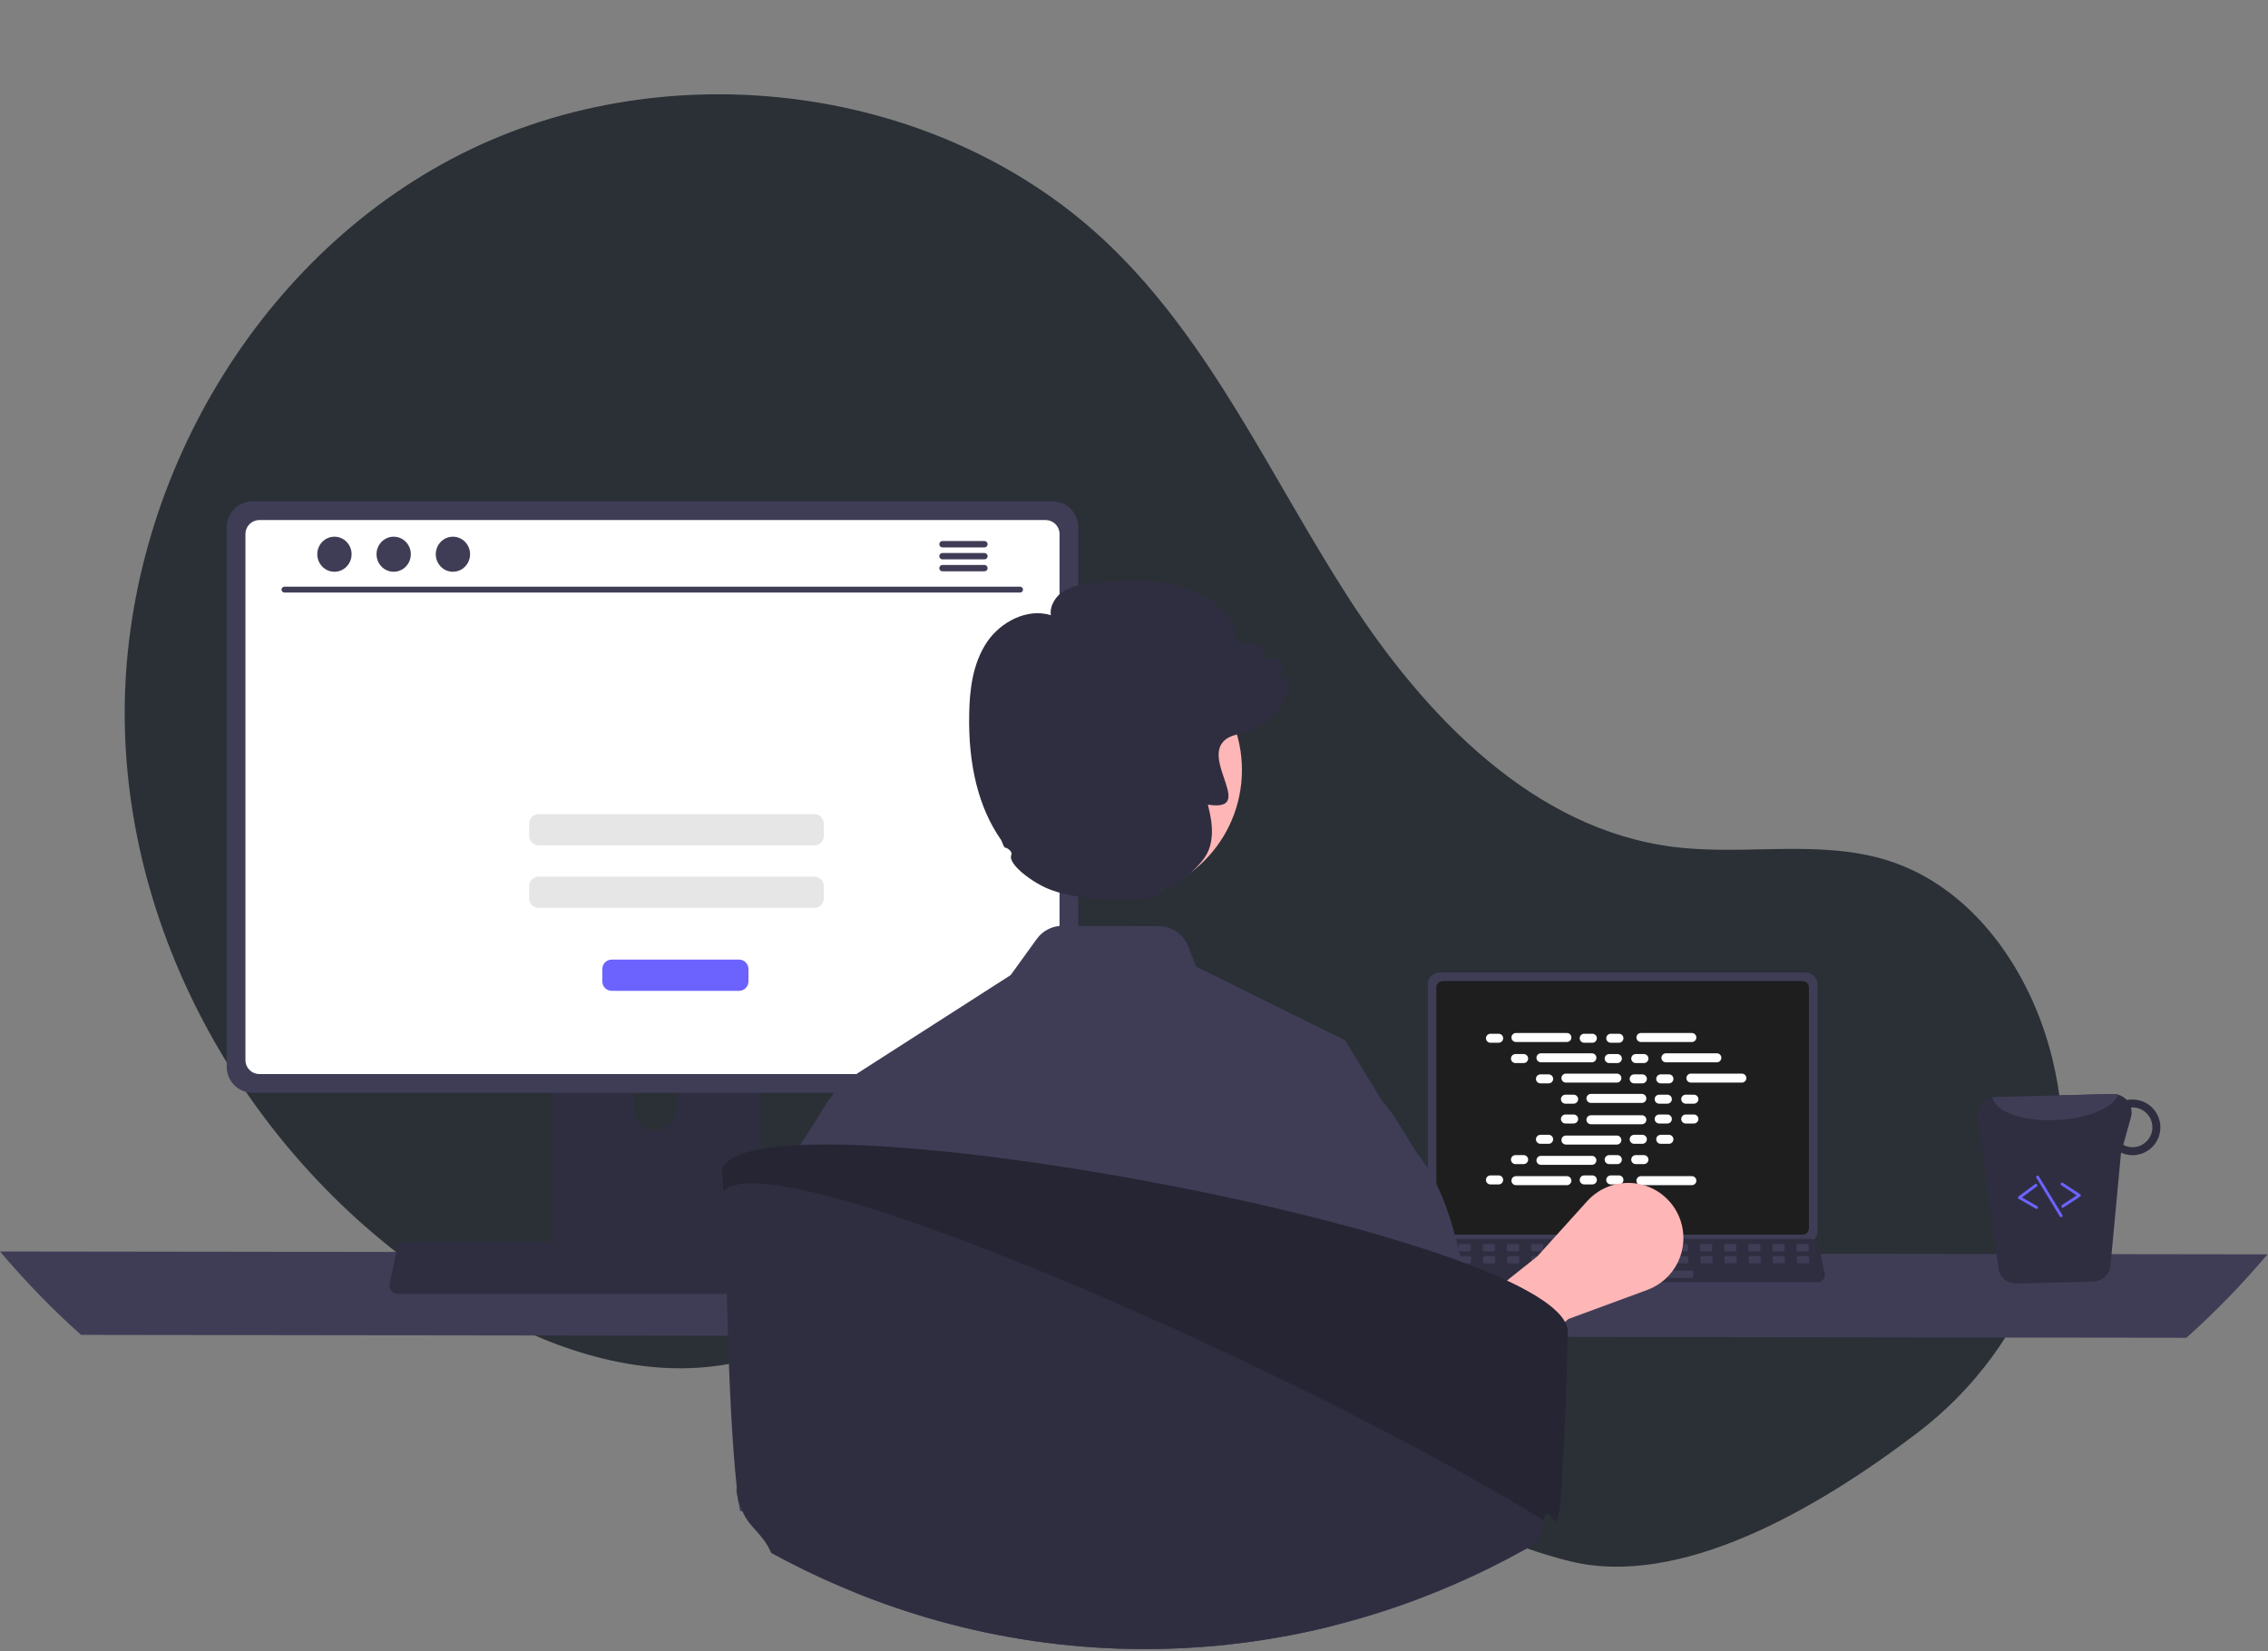<svg width="787" height="573" viewBox="0 0 787 573" fill="none" xmlns="http://www.w3.org/2000/svg">
<rect x="0" y="0" width="787" height="573" fill="#808080" stroke="none"/>
<g id="undraw_programming_re_kg9v 1" clip-path="url(#clip0_0_1)">
<path id="Vector" d="M665.447 497.152C705.135 466.923 724.091 416.127 712.224 367.67C711.929 366.466 711.618 365.264 711.29 364.066C703.423 335.302 683.959 307.965 655.59 298.775C631.77 291.058 605.771 296.992 580.921 293.923C532.139 287.899 494.32 248.429 467.71 207.104C441.099 165.778 420.648 119.52 385.288 85.38C327.003 29.104 231.926 16.988 159.661 53.619C87.397 90.25 41.365 171.52 43.328 252.514C45.291 333.509 93.374 410.946 163.203 452.031C188.855 467.124 218.524 477.817 248.051 474.075C273.671 470.829 296.95 457.063 322.45 452.976C362.541 446.55 402.377 464.676 437.052 485.799C471.728 506.922 505.223 531.959 544.627 541.752C582.888 551.26 630.29 523.93 665.447 497.152Z" fill="#2A3036"/>
<path id="Vector_2" d="M-3.05176e-05 434.291C8.687 444.584 18.084 454.258 28.12 463.241L758.7 464.241C768.736 455.258 778.133 445.584 786.82 435.291L-3.05176e-05 434.291Z" fill="#3F3D56"/>
<path id="Vector_3" d="M495.43 341.591V427.295C495.431 428.387 495.865 429.435 496.637 430.207C497.41 430.979 498.457 431.414 499.549 431.414H626.553C627.646 431.414 628.693 430.979 629.465 430.207C630.237 429.435 630.672 428.387 630.673 427.295V341.591C630.67 340.5 630.235 339.454 629.463 338.683C628.691 337.912 627.645 337.478 626.553 337.477H499.549C498.458 337.478 497.412 337.912 496.639 338.683C495.867 339.454 495.433 340.5 495.43 341.591Z" fill="#3F3D56"/>
<path id="Vector_4" d="M498.409 342.658V426.238C498.41 426.822 498.643 427.381 499.055 427.794C499.468 428.206 500.027 428.438 500.611 428.439H625.496C626.08 428.438 626.639 428.206 627.052 427.794C627.464 427.381 627.697 426.822 627.698 426.238V342.658C627.698 342.073 627.466 341.513 627.053 341.099C626.64 340.686 626.08 340.453 625.496 340.452H500.611C500.027 340.453 499.467 340.686 499.054 341.099C498.641 341.513 498.409 342.073 498.409 342.658Z" fill="#1E1E1E"/>
<path id="Vector_5" d="M492.774 444.01C493.006 444.302 493.302 444.537 493.639 444.698C493.975 444.859 494.344 444.942 494.717 444.94H630.709C631.081 444.939 631.448 444.856 631.784 444.696C632.119 444.536 632.415 444.303 632.649 444.014C632.884 443.725 633.051 443.387 633.138 443.026C633.226 442.664 633.232 442.288 633.155 441.924L631.044 431.897C630.957 431.488 630.768 431.107 630.496 430.79C630.224 430.472 629.877 430.228 629.486 430.079C629.203 429.968 628.902 429.911 628.598 429.912H496.82C496.516 429.911 496.215 429.968 495.932 430.079C495.541 430.228 495.194 430.472 494.922 430.79C494.65 431.107 494.461 431.488 494.374 431.897L492.263 441.924C492.188 442.288 492.195 442.664 492.283 443.025C492.371 443.385 492.539 443.722 492.774 444.01Z" fill="#2F2E41"/>
<path id="Vector_6" d="M623.932 434.23H627.144C627.414 434.23 627.632 434.012 627.632 433.742V432.205C627.632 431.936 627.414 431.717 627.144 431.717H623.932C623.662 431.717 623.444 431.936 623.444 432.205V433.742C623.444 434.012 623.662 434.23 623.932 434.23Z" fill="#3F3D56"/>
<path id="Vector_7" d="M615.555 434.23H618.767C619.037 434.23 619.255 434.012 619.255 433.742V432.205C619.255 431.936 619.037 431.717 618.767 431.717H615.555C615.285 431.717 615.067 431.936 615.067 432.205V433.742C615.067 434.012 615.285 434.23 615.555 434.23Z" fill="#3F3D56"/>
<path id="Vector_8" d="M607.178 434.23H610.39C610.66 434.23 610.878 434.012 610.878 433.742V432.205C610.878 431.936 610.66 431.717 610.39 431.717H607.178C606.908 431.717 606.69 431.936 606.69 432.205V433.742C606.69 434.012 606.908 434.23 607.178 434.23Z" fill="#3F3D56"/>
<path id="Vector_9" d="M598.801 434.23H602.013C602.283 434.23 602.501 434.012 602.501 433.742V432.205C602.501 431.936 602.283 431.717 602.013 431.717H598.801C598.531 431.717 598.313 431.936 598.313 432.205V433.742C598.313 434.012 598.531 434.23 598.801 434.23Z" fill="#3F3D56"/>
<path id="Vector_10" d="M590.424 434.23H593.636C593.906 434.23 594.124 434.012 594.124 433.742V432.205C594.124 431.936 593.906 431.717 593.636 431.717H590.424C590.154 431.717 589.936 431.936 589.936 432.205V433.742C589.936 434.012 590.154 434.23 590.424 434.23Z" fill="#3F3D56"/>
<path id="Vector_11" d="M582.047 434.23H585.259C585.529 434.23 585.747 434.012 585.747 433.742V432.205C585.747 431.936 585.529 431.717 585.259 431.717H582.047C581.777 431.717 581.559 431.936 581.559 432.205V433.742C581.559 434.012 581.777 434.23 582.047 434.23Z" fill="#3F3D56"/>
<path id="Vector_12" d="M573.67 434.23H576.882C577.152 434.23 577.37 434.012 577.37 433.742V432.205C577.37 431.936 577.152 431.717 576.882 431.717H573.67C573.4 431.717 573.182 431.936 573.182 432.205V433.742C573.182 434.012 573.4 434.23 573.67 434.23Z" fill="#3F3D56"/>
<path id="Vector_13" d="M565.293 434.23H568.505C568.775 434.23 568.993 434.012 568.993 433.742V432.205C568.993 431.936 568.775 431.717 568.505 431.717H565.293C565.023 431.717 564.805 431.936 564.805 432.205V433.742C564.805 434.012 565.023 434.23 565.293 434.23Z" fill="#3F3D56"/>
<path id="Vector_14" d="M556.916 434.23H560.128C560.398 434.23 560.616 434.012 560.616 433.742V432.205C560.616 431.936 560.398 431.717 560.128 431.717H556.916C556.647 431.717 556.428 431.936 556.428 432.205V433.742C556.428 434.012 556.647 434.23 556.916 434.23Z" fill="#3F3D56"/>
<path id="Vector_15" d="M548.539 434.23H551.751C552.021 434.23 552.239 434.012 552.239 433.742V432.205C552.239 431.936 552.021 431.717 551.751 431.717H548.539C548.27 431.717 548.051 431.936 548.051 432.205V433.742C548.051 434.012 548.27 434.23 548.539 434.23Z" fill="#3F3D56"/>
<path id="Vector_16" d="M540.162 434.23H543.374C543.644 434.23 543.862 434.012 543.862 433.742V432.205C543.862 431.936 543.644 431.717 543.374 431.717H540.162C539.892 431.717 539.674 431.936 539.674 432.205V433.742C539.674 434.012 539.892 434.23 540.162 434.23Z" fill="#3F3D56"/>
<path id="Vector_17" d="M531.785 434.23H534.997C535.267 434.23 535.485 434.012 535.485 433.742V432.205C535.485 431.936 535.267 431.717 534.997 431.717H531.785C531.516 431.717 531.297 431.936 531.297 432.205V433.742C531.297 434.012 531.516 434.23 531.785 434.23Z" fill="#3F3D56"/>
<path id="Vector_18" d="M523.408 434.23H526.62C526.89 434.23 527.108 434.012 527.108 433.742V432.205C527.108 431.936 526.89 431.717 526.62 431.717H523.408C523.139 431.717 522.92 431.936 522.92 432.205V433.742C522.92 434.012 523.139 434.23 523.408 434.23Z" fill="#3F3D56"/>
<path id="Vector_19" d="M515.031 434.23H518.243C518.513 434.23 518.732 434.012 518.732 433.742V432.205C518.732 431.936 518.513 431.717 518.243 431.717H515.031C514.762 431.717 514.543 431.936 514.543 432.205V433.742C514.543 434.012 514.762 434.23 515.031 434.23Z" fill="#3F3D56"/>
<path id="Vector_20" d="M506.654 434.23H509.866C510.136 434.23 510.354 434.012 510.354 433.742V432.205C510.354 431.936 510.136 431.717 509.866 431.717H506.654C506.385 431.717 506.166 431.936 506.166 432.205V433.742C506.166 434.012 506.385 434.23 506.654 434.23Z" fill="#3F3D56"/>
<path id="Vector_21" d="M498.277 434.23H501.489C501.759 434.23 501.977 434.012 501.977 433.742V432.205C501.977 431.936 501.759 431.717 501.489 431.717H498.277C498.008 431.717 497.789 431.936 497.789 432.205V433.742C497.789 434.012 498.008 434.23 498.277 434.23Z" fill="#3F3D56"/>
<path id="Vector_22" d="M624.031 438.419H627.243C627.513 438.419 627.731 438.2 627.731 437.931V436.394C627.731 436.124 627.513 435.906 627.243 435.906H624.031C623.761 435.906 623.543 436.124 623.543 436.394V437.931C623.543 438.2 623.761 438.419 624.031 438.419Z" fill="#3F3D56"/>
<path id="Vector_23" d="M615.654 438.419H618.866C619.136 438.419 619.354 438.2 619.354 437.931V436.394C619.354 436.124 619.136 435.906 618.866 435.906H615.654C615.384 435.906 615.166 436.124 615.166 436.394V437.931C615.166 438.2 615.384 438.419 615.654 438.419Z" fill="#3F3D56"/>
<path id="Vector_24" d="M607.277 438.419H610.489C610.759 438.419 610.977 438.2 610.977 437.931V436.394C610.977 436.124 610.759 435.906 610.489 435.906H607.277C607.007 435.906 606.789 436.124 606.789 436.394V437.931C606.789 438.2 607.007 438.419 607.277 438.419Z" fill="#3F3D56"/>
<path id="Vector_25" d="M598.9 438.419H602.112C602.382 438.419 602.6 438.2 602.6 437.931V436.394C602.6 436.124 602.382 435.906 602.112 435.906H598.9C598.63 435.906 598.412 436.124 598.412 436.394V437.931C598.412 438.2 598.63 438.419 598.9 438.419Z" fill="#3F3D56"/>
<path id="Vector_26" d="M590.523 438.419H593.735C594.005 438.419 594.223 438.2 594.223 437.931V436.394C594.223 436.124 594.005 435.906 593.735 435.906H590.523C590.253 435.906 590.035 436.124 590.035 436.394V437.931C590.035 438.2 590.253 438.419 590.523 438.419Z" fill="#3F3D56"/>
<path id="Vector_27" d="M582.146 438.419H585.358C585.628 438.419 585.846 438.2 585.846 437.931V436.394C585.846 436.124 585.628 435.906 585.358 435.906H582.146C581.876 435.906 581.658 436.124 581.658 436.394V437.931C581.658 438.2 581.876 438.419 582.146 438.419Z" fill="#3F3D56"/>
<path id="Vector_28" d="M573.769 438.419H576.981C577.251 438.419 577.469 438.2 577.469 437.931V436.394C577.469 436.124 577.251 435.906 576.981 435.906H573.769C573.499 435.906 573.281 436.124 573.281 436.394V437.931C573.281 438.2 573.499 438.419 573.769 438.419Z" fill="#3F3D56"/>
<path id="Vector_29" d="M565.392 438.419H568.604C568.874 438.419 569.092 438.2 569.092 437.931V436.394C569.092 436.124 568.874 435.906 568.604 435.906H565.392C565.122 435.906 564.904 436.124 564.904 436.394V437.931C564.904 438.2 565.122 438.419 565.392 438.419Z" fill="#3F3D56"/>
<path id="Vector_30" d="M557.015 438.419H560.227C560.497 438.419 560.715 438.2 560.715 437.931V436.394C560.715 436.124 560.497 435.906 560.227 435.906H557.015C556.745 435.906 556.527 436.124 556.527 436.394V437.931C556.527 438.2 556.745 438.419 557.015 438.419Z" fill="#3F3D56"/>
<path id="Vector_31" d="M548.638 438.419H551.85C552.12 438.419 552.338 438.2 552.338 437.931V436.394C552.338 436.124 552.12 435.906 551.85 435.906H548.638C548.369 435.906 548.15 436.124 548.15 436.394V437.931C548.15 438.2 548.369 438.419 548.638 438.419Z" fill="#3F3D56"/>
<path id="Vector_32" d="M540.261 438.419H543.473C543.743 438.419 543.961 438.2 543.961 437.931V436.394C543.961 436.124 543.743 435.906 543.473 435.906H540.261C539.991 435.906 539.773 436.124 539.773 436.394V437.931C539.773 438.2 539.991 438.419 540.261 438.419Z" fill="#3F3D56"/>
<path id="Vector_33" d="M531.884 438.419H535.096C535.366 438.419 535.584 438.2 535.584 437.931V436.394C535.584 436.124 535.366 435.906 535.096 435.906H531.884C531.615 435.906 531.396 436.124 531.396 436.394V437.931C531.396 438.2 531.615 438.419 531.884 438.419Z" fill="#3F3D56"/>
<path id="Vector_34" d="M523.507 438.419H526.719C526.989 438.419 527.207 438.2 527.207 437.931V436.394C527.207 436.124 526.989 435.906 526.719 435.906H523.507C523.238 435.906 523.019 436.124 523.019 436.394V437.931C523.019 438.2 523.238 438.419 523.507 438.419Z" fill="#3F3D56"/>
<path id="Vector_35" d="M515.13 438.419H518.342C518.612 438.419 518.831 438.2 518.831 437.931V436.394C518.831 436.124 518.612 435.906 518.342 435.906H515.13C514.861 435.906 514.642 436.124 514.642 436.394V437.931C514.642 438.2 514.861 438.419 515.13 438.419Z" fill="#3F3D56"/>
<path id="Vector_36" d="M506.753 438.419H509.965C510.235 438.419 510.453 438.2 510.453 437.931V436.394C510.453 436.124 510.235 435.906 509.965 435.906H506.753C506.484 435.906 506.265 436.124 506.265 436.394V437.931C506.265 438.2 506.484 438.419 506.753 438.419Z" fill="#3F3D56"/>
<path id="Vector_37" d="M498.376 438.419H501.588C501.858 438.419 502.077 438.2 502.077 437.931V436.394C502.077 436.124 501.858 435.906 501.588 435.906H498.376C498.107 435.906 497.888 436.124 497.888 436.394V437.931C497.888 438.2 498.107 438.419 498.376 438.419Z" fill="#3F3D56"/>
<path id="Vector_38" d="M554.502 443.445H587.034C587.303 443.445 587.522 443.226 587.522 442.957V441.42C587.522 441.151 587.303 440.932 587.034 440.932H554.502C554.232 440.932 554.014 441.151 554.014 441.42V442.957C554.014 443.226 554.232 443.445 554.502 443.445Z" fill="#3F3D56"/>
<g id="cline1">
<path id="Vector_39" d="M520.036 358.737H517.192C516.33 358.737 515.631 359.436 515.631 360.298C515.631 361.16 516.33 361.859 517.192 361.859H520.036C520.898 361.859 521.597 361.16 521.597 360.298C521.597 359.436 520.898 358.737 520.036 358.737Z" fill="white"/>
<path id="Vector_40" d="M552.559 358.737H549.715C548.853 358.737 548.154 359.436 548.154 360.298C548.154 361.16 548.853 361.859 549.715 361.859H552.559C553.421 361.859 554.12 361.16 554.12 360.298C554.12 359.436 553.421 358.737 552.559 358.737Z" fill="white"/>
<path id="Vector_41" d="M561.774 358.737H558.93C558.068 358.737 557.369 359.436 557.369 360.298C557.369 361.16 558.068 361.859 558.93 361.859H561.774C562.636 361.859 563.335 361.16 563.335 360.298C563.335 359.436 562.636 358.737 561.774 358.737Z" fill="white"/>
<path id="Vector_42" d="M543.712 358.477H526.039C525.176 358.477 524.477 359.176 524.477 360.038C524.477 360.9 525.176 361.599 526.039 361.599H543.712C544.575 361.599 545.274 360.9 545.274 360.038C545.274 359.176 544.575 358.477 543.712 358.477Z" fill="white"/>
<path id="Vector_43" d="M587.076 358.477H569.403C568.54 358.477 567.841 359.176 567.841 360.038C567.841 360.9 568.54 361.599 569.403 361.599H587.076C587.939 361.599 588.638 360.9 588.638 360.038C588.638 359.176 587.939 358.477 587.076 358.477Z" fill="white"/>
</g>
<g id="cline2">
<path id="Vector_44" d="M528.709 365.784H525.865C525.003 365.784 524.304 366.483 524.304 367.345C524.304 368.207 525.003 368.906 525.865 368.906H528.709C529.571 368.906 530.27 368.207 530.27 367.345C530.27 366.483 529.571 365.784 528.709 365.784Z" fill="white"/>
<path id="Vector_45" d="M561.232 365.784H558.388C557.526 365.784 556.827 366.483 556.827 367.345C556.827 368.207 557.526 368.906 558.388 368.906H561.232C562.094 368.906 562.793 368.207 562.793 367.345C562.793 366.483 562.094 365.784 561.232 365.784Z" fill="white"/>
<path id="Vector_46" d="M570.446 365.784H567.603C566.741 365.784 566.042 366.483 566.042 367.345C566.042 368.207 566.741 368.906 567.603 368.906H570.446C571.309 368.906 572.008 368.207 572.008 367.345C572.008 366.483 571.309 365.784 570.446 365.784Z" fill="white"/>
<path id="Vector_47" d="M552.385 365.523H534.711C533.849 365.523 533.15 366.222 533.15 367.085C533.15 367.947 533.849 368.646 534.711 368.646H552.385C553.247 368.646 553.946 367.947 553.946 367.085C553.946 366.222 553.247 365.523 552.385 365.523Z" fill="white"/>
<path id="Vector_48" d="M595.749 365.523H578.075C577.213 365.523 576.514 366.222 576.514 367.085C576.514 367.947 577.213 368.646 578.075 368.646H595.749C596.611 368.646 597.31 367.947 597.31 367.085C597.31 366.222 596.611 365.523 595.749 365.523Z" fill="white"/>
</g>
<g id="cline3">
<path id="Vector_49" d="M537.381 372.83H534.538C533.676 372.83 532.977 373.529 532.977 374.391C532.977 375.254 533.676 375.952 534.538 375.952H537.381C538.244 375.952 538.943 375.254 538.943 374.391C538.943 373.529 538.244 372.83 537.381 372.83Z" fill="white"/>
<path id="Vector_50" d="M569.904 372.83H567.061C566.199 372.83 565.5 373.529 565.5 374.391C565.5 375.254 566.199 375.952 567.061 375.952H569.904C570.767 375.952 571.466 375.254 571.466 374.391C571.466 373.529 570.767 372.83 569.904 372.83Z" fill="white"/>
<path id="Vector_51" d="M579.119 372.83H576.276C575.413 372.83 574.715 373.529 574.715 374.391C574.715 375.254 575.413 375.952 576.276 375.952H579.119C579.981 375.952 580.68 375.254 580.68 374.391C580.68 373.529 579.981 372.83 579.119 372.83Z" fill="white"/>
<path id="Vector_52" d="M561.058 372.57H543.384C542.522 372.57 541.823 373.269 541.823 374.131C541.823 374.993 542.522 375.692 543.384 375.692H561.058C561.92 375.692 562.619 374.993 562.619 374.131C562.619 373.269 561.92 372.57 561.058 372.57Z" fill="white"/>
<path id="Vector_53" d="M604.422 372.57H586.748C585.886 372.57 585.187 373.269 585.187 374.131C585.187 374.993 585.886 375.692 586.748 375.692H604.422C605.284 375.692 605.983 374.993 605.983 374.131C605.983 373.269 605.284 372.57 604.422 372.57Z" fill="white"/>
</g>
<g id="cline4">
<path id="Vector_54" d="M546.054 379.877H543.211C542.348 379.877 541.649 380.576 541.649 381.438C541.649 382.3 542.348 382.999 543.211 382.999H546.054C546.916 382.999 547.615 382.3 547.615 381.438C547.615 380.576 546.916 379.877 546.054 379.877Z" fill="white"/>
<path id="Vector_55" d="M578.577 379.877H575.734C574.871 379.877 574.172 380.576 574.172 381.438C574.172 382.3 574.871 382.999 575.734 382.999H578.577C579.439 382.999 580.138 382.3 580.138 381.438C580.138 380.576 579.439 379.877 578.577 379.877Z" fill="white"/>
<path id="Vector_56" d="M587.792 379.877H584.948C584.086 379.877 583.387 380.576 583.387 381.438C583.387 382.3 584.086 382.999 584.948 382.999H587.792C588.654 382.999 589.353 382.3 589.353 381.438C589.353 380.576 588.654 379.877 587.792 379.877Z" fill="white"/>
<path id="Vector_57" d="M569.731 379.617H552.057C551.195 379.617 550.496 380.316 550.496 381.178C550.496 382.04 551.195 382.739 552.057 382.739H569.731C570.593 382.739 571.292 382.04 571.292 381.178C571.292 380.316 570.593 379.617 569.731 379.617Z" fill="white"/>
</g>
<g id="cline8">
<path id="Vector_58" d="M552.559 407.897H549.715C548.853 407.897 548.154 408.596 548.154 409.459C548.154 410.321 548.853 411.02 549.715 411.02H552.559C553.421 411.02 554.12 410.321 554.12 409.459C554.12 408.596 553.421 407.897 552.559 407.897Z" fill="white"/>
<path id="Vector_59" d="M561.774 407.897H558.93C558.068 407.897 557.369 408.596 557.369 409.459C557.369 410.321 558.068 411.02 558.93 411.02H561.774C562.636 411.02 563.335 410.321 563.335 409.459C563.335 408.596 562.636 407.897 561.774 407.897Z" fill="white"/>
<path id="Vector_60" d="M587.076 408.158H569.403C568.54 408.158 567.841 408.857 567.841 409.719C567.841 410.581 568.54 411.28 569.403 411.28H587.076C587.939 411.28 588.638 410.581 588.638 409.719C588.638 408.857 587.939 408.158 587.076 408.158Z" fill="white"/>
<path id="Vector_61" d="M520.036 407.897H517.192C516.33 407.897 515.631 408.596 515.631 409.459C515.631 410.321 516.33 411.02 517.192 411.02H520.036C520.898 411.02 521.597 410.321 521.597 409.459C521.597 408.596 520.898 407.897 520.036 407.897Z" fill="white"/>
<path id="Vector_62" d="M543.712 408.158H526.039C525.176 408.158 524.477 408.857 524.477 409.719C524.477 410.581 525.176 411.28 526.039 411.28H543.712C544.575 411.28 545.274 410.581 545.274 409.719C545.274 408.857 544.575 408.158 543.712 408.158Z" fill="white"/>
</g>
<g id="cline7">
<path id="Vector_63" d="M528.709 400.851H525.865C525.003 400.851 524.304 401.55 524.304 402.412C524.304 403.274 525.003 403.973 525.865 403.973H528.709C529.571 403.973 530.27 403.274 530.27 402.412C530.27 401.55 529.571 400.851 528.709 400.851Z" fill="white"/>
<path id="Vector_64" d="M561.232 400.851H558.388C557.526 400.851 556.827 401.55 556.827 402.412C556.827 403.274 557.526 403.973 558.388 403.973H561.232C562.094 403.973 562.793 403.274 562.793 402.412C562.793 401.55 562.094 400.851 561.232 400.851Z" fill="white"/>
<path id="Vector_65" d="M570.446 400.851H567.603C566.741 400.851 566.042 401.55 566.042 402.412C566.042 403.274 566.741 403.973 567.603 403.973H570.446C571.309 403.973 572.008 403.274 572.008 402.412C572.008 401.55 571.309 400.851 570.446 400.851Z" fill="white"/>
<path id="Vector_66" d="M552.385 401.111H534.711C533.849 401.111 533.15 401.81 533.15 402.672C533.15 403.534 533.849 404.233 534.711 404.233H552.385C553.247 404.233 553.946 403.534 553.946 402.672C553.946 401.81 553.247 401.111 552.385 401.111Z" fill="white"/>
</g>
<g id="cline6">
<path id="Vector_67" d="M537.381 393.804H534.538C533.676 393.804 532.977 394.503 532.977 395.365C532.977 396.227 533.676 396.926 534.538 396.926H537.381C538.244 396.926 538.943 396.227 538.943 395.365C538.943 394.503 538.244 393.804 537.381 393.804Z" fill="white"/>
<path id="Vector_68" d="M569.904 393.804H567.061C566.199 393.804 565.5 394.503 565.5 395.365C565.5 396.227 566.199 396.926 567.061 396.926H569.904C570.767 396.926 571.466 396.227 571.466 395.365C571.466 394.503 570.767 393.804 569.904 393.804Z" fill="white"/>
<path id="Vector_69" d="M579.119 393.804H576.276C575.413 393.804 574.715 394.503 574.715 395.365C574.715 396.227 575.413 396.926 576.276 396.926H579.119C579.981 396.926 580.68 396.227 580.68 395.365C580.68 394.503 579.981 393.804 579.119 393.804Z" fill="white"/>
<path id="Vector_70" d="M561.058 394.064H543.384C542.522 394.064 541.823 394.763 541.823 395.626C541.823 396.488 542.522 397.187 543.384 397.187H561.058C561.92 397.187 562.619 396.488 562.619 395.626C562.619 394.763 561.92 394.064 561.058 394.064Z" fill="white"/>
</g>
<g id="cline5">
<path id="Vector_71" d="M546.054 386.758H543.211C542.348 386.758 541.649 387.457 541.649 388.319C541.649 389.181 542.348 389.88 543.211 389.88H546.054C546.916 389.88 547.615 389.181 547.615 388.319C547.615 387.457 546.916 386.758 546.054 386.758Z" fill="white"/>
<path id="Vector_72" d="M578.577 386.758H575.734C574.871 386.758 574.172 387.457 574.172 388.319C574.172 389.181 574.871 389.88 575.734 389.88H578.577C579.439 389.88 580.138 389.181 580.138 388.319C580.138 387.457 579.439 386.758 578.577 386.758Z" fill="white"/>
<path id="Vector_73" d="M587.792 386.758H584.948C584.086 386.758 583.387 387.457 583.387 388.319C583.387 389.181 584.086 389.88 584.948 389.88H587.792C588.654 389.88 589.353 389.181 589.353 388.319C589.353 387.457 588.654 386.758 587.792 386.758Z" fill="white"/>
<path id="Vector_74" d="M569.731 387.018H552.057C551.195 387.018 550.496 387.717 550.496 388.579C550.496 389.441 551.195 390.14 552.057 390.14H569.731C570.593 390.14 571.292 389.441 571.292 388.579C571.292 387.717 570.593 387.018 569.731 387.018Z" fill="white"/>
</g>
<g id="hand">
<path id="Vector_75" d="M504.917 490.482L491.568 469.38L533.47 435.977L550.765 416.816C553.012 414.327 555.873 412.471 559.062 411.433C562.251 410.396 565.657 410.214 568.938 410.905C572.22 411.596 575.262 413.136 577.762 415.372C580.262 417.607 582.131 420.46 583.183 423.644C584.742 428.363 584.407 433.502 582.248 437.979C580.089 442.455 576.276 445.917 571.613 447.635L544.264 457.71L504.917 490.482Z" fill="#FFB6B6"/>
</g>
<path id="Vector_76" d="M191.69 337.481V440.041H263.54V337.481C263.541 336.743 263.306 336.025 262.868 335.431C262.431 334.837 261.815 334.399 261.11 334.181C260.778 334.071 260.43 334.017 260.08 334.021H195.16C194.705 334.02 194.254 334.109 193.833 334.282C193.413 334.456 193.03 334.71 192.708 335.032C192.386 335.353 192.13 335.735 191.955 336.155C191.781 336.575 191.69 337.026 191.69 337.481ZM219.73 372.721C219.749 370.699 220.565 368.766 222.001 367.343C223.438 365.92 225.378 365.122 227.4 365.122C229.422 365.122 231.362 365.92 232.798 367.343C234.235 368.766 235.051 370.699 235.07 372.721V384.621C235.06 386.648 234.247 388.589 232.81 390.019C231.372 391.449 229.427 392.252 227.4 392.252C225.373 392.252 223.428 391.449 221.99 390.019C220.553 388.589 219.74 386.648 219.73 384.621V372.721Z" fill="#2F2E41"/>
<path id="Vector_77" d="M191.47 436.761V446.651C191.472 447.163 191.675 447.654 192.036 448.017C192.398 448.381 192.888 448.587 193.4 448.591H261.83C262.343 448.588 262.834 448.383 263.195 448.019C263.557 447.656 263.76 447.164 263.76 446.651V436.761H191.47Z" fill="#3F3D56"/>
<path id="Vector_78" d="M78.66 182.961V370.221C78.662 372.607 79.611 374.895 81.298 376.583C82.986 378.27 85.274 379.219 87.66 379.221H365.16C367.546 379.219 369.834 378.27 371.522 376.583C373.209 374.895 374.158 372.607 374.16 370.221V182.961C374.154 180.577 373.204 178.292 371.517 176.607C369.83 174.922 367.544 173.974 365.16 173.971H87.66C85.276 173.974 82.99 174.922 81.303 176.607C79.616 178.292 78.666 180.577 78.66 182.961Z" fill="#3F3D56"/>
<path id="Vector_79" d="M85.17 185.291V367.911C85.172 369.186 85.68 370.408 86.581 371.31C87.483 372.211 88.705 372.719 89.98 372.721H362.85C364.125 372.719 365.347 372.211 366.249 371.31C367.15 370.408 367.658 369.186 367.66 367.911V185.291C367.66 184.014 367.153 182.79 366.252 181.886C365.35 180.983 364.127 180.474 362.85 180.471H89.98C88.703 180.474 87.48 180.983 86.578 181.886C85.677 182.79 85.17 184.014 85.17 185.291Z" fill="white"/>
<path id="Vector_80" d="M135.81 447.921C136.088 448.269 136.441 448.55 136.843 448.742C137.244 448.934 137.685 449.033 138.13 449.031H300.47C300.914 449.03 301.352 448.931 301.753 448.74C302.154 448.548 302.507 448.27 302.786 447.925C303.066 447.581 303.265 447.178 303.37 446.746C303.474 446.315 303.481 445.865 303.39 445.431L300.87 433.461C300.766 432.973 300.541 432.518 300.216 432.139C299.891 431.76 299.476 431.469 299.01 431.291C298.672 431.158 298.313 431.09 297.95 431.091H140.64C140.277 431.09 139.918 431.158 139.58 431.291C139.114 431.469 138.699 431.76 138.374 432.139C138.049 432.518 137.824 432.973 137.72 433.461L135.2 445.431C135.11 445.865 135.119 446.314 135.224 446.745C135.33 447.175 135.53 447.577 135.81 447.921Z" fill="#2F2E41"/>
<path id="Vector_81" d="M353.995 205.628H98.671C98.406 205.622 98.153 205.512 97.968 205.322C97.782 205.133 97.678 204.878 97.678 204.612C97.678 204.347 97.782 204.092 97.968 203.902C98.153 203.712 98.406 203.603 98.671 203.597H353.995C354.26 203.603 354.512 203.712 354.698 203.902C354.884 204.092 354.988 204.347 354.988 204.612C354.988 204.878 354.884 205.133 354.698 205.322C354.512 205.512 354.26 205.622 353.995 205.628Z" fill="#3F3D56"/>
<path id="Vector_82" d="M116.051 198.413C119.338 198.413 122.002 195.689 122.002 192.33C122.002 188.97 119.338 186.247 116.051 186.247C112.765 186.247 110.101 188.97 110.101 192.33C110.101 195.689 112.765 198.413 116.051 198.413Z" fill="#3F3D56"/>
<path id="Vector_83" d="M136.607 198.413C139.894 198.413 142.558 195.689 142.558 192.33C142.558 188.97 139.894 186.247 136.607 186.247C133.321 186.247 130.657 188.97 130.657 192.33C130.657 195.689 133.321 198.413 136.607 198.413Z" fill="#3F3D56"/>
<path id="Vector_84" d="M157.163 198.413C160.45 198.413 163.114 195.689 163.114 192.33C163.114 188.97 160.45 186.247 157.163 186.247C153.877 186.247 151.213 188.97 151.213 192.33C151.213 195.689 153.877 198.413 157.163 198.413Z" fill="#3F3D56"/>
<path id="Vector_85" d="M341.616 187.751H327.016C326.728 187.758 326.453 187.877 326.251 188.083C326.05 188.29 325.937 188.567 325.937 188.856C325.937 189.145 326.05 189.422 326.251 189.628C326.453 189.835 326.728 189.954 327.016 189.961H341.616C341.907 189.957 342.184 189.839 342.388 189.632C342.592 189.425 342.706 189.146 342.706 188.856C342.706 188.565 342.592 188.287 342.388 188.08C342.184 187.873 341.907 187.755 341.616 187.751Z" fill="#3F3D56"/>
<path id="Vector_86" d="M341.616 191.901H327.016C326.728 191.907 326.453 192.027 326.251 192.233C326.049 192.44 325.935 192.717 325.935 193.006C325.935 193.295 326.049 193.572 326.251 193.779C326.453 193.985 326.728 194.104 327.016 194.111H341.616C341.907 194.107 342.185 193.989 342.389 193.783C342.594 193.576 342.708 193.297 342.708 193.006C342.708 192.715 342.594 192.436 342.389 192.229C342.185 192.022 341.907 191.904 341.616 191.901Z" fill="#3F3D56"/>
<path id="Vector_87" d="M341.616 196.051H327.016C326.728 196.058 326.453 196.177 326.251 196.383C326.05 196.59 325.937 196.867 325.937 197.156C325.937 197.444 326.05 197.722 326.251 197.928C326.453 198.135 326.728 198.254 327.016 198.261H341.616C341.907 198.257 342.184 198.138 342.388 197.932C342.592 197.725 342.706 197.446 342.706 197.156C342.706 196.865 342.592 196.587 342.388 196.38C342.184 196.173 341.907 196.055 341.616 196.051Z" fill="#3F3D56"/>
<path id="Vector_88" d="M693.596 441.101C694.036 442.384 694.872 443.494 695.983 444.272C697.094 445.05 698.423 445.457 699.779 445.432L726.271 444.75C727.637 444.724 728.957 444.256 730.035 443.416C731.114 442.577 731.891 441.411 732.252 440.093L736 400.006C737.33 400.609 738.778 400.906 740.238 400.877C741.507 400.845 742.756 400.564 743.916 400.049C745.076 399.534 746.122 398.796 746.997 397.877C747.871 396.957 748.556 395.875 749.012 394.691C749.468 393.507 749.686 392.245 749.654 390.976C749.622 389.708 749.341 388.458 748.826 387.299C748.311 386.139 747.573 385.092 746.654 384.218C745.735 383.344 744.652 382.659 743.468 382.203C742.284 381.747 741.022 381.529 739.753 381.56C739.17 381.559 738.588 381.619 738.017 381.741C737.397 381.07 736.642 380.536 735.803 380.173C734.963 379.811 734.057 379.629 733.143 379.638L692.393 380.69C692.055 380.703 691.718 380.745 691.388 380.815C690.494 380.982 689.646 381.338 688.902 381.859C688.157 382.381 687.533 383.056 687.071 383.839C686.61 384.622 686.321 385.495 686.225 386.399C686.129 387.303 686.228 388.217 686.514 389.08L693.596 441.101ZM736.769 397.284L739.437 387.732C739.74 386.628 739.747 385.464 739.457 384.357C739.587 384.357 739.701 384.295 739.83 384.295C741.659 384.257 743.429 384.946 744.751 386.211C746.073 387.476 746.839 389.213 746.882 391.042C746.925 392.871 746.24 394.643 744.979 395.968C743.718 397.293 741.983 398.064 740.154 398.112C738.971 398.149 737.801 397.863 736.769 397.284Z" fill="#2F2E41"/>
<path id="Vector_89" d="M691.388 380.815C692.256 385.779 702.017 389.269 713.753 388.662C724.546 388.165 733.371 384.375 734.988 379.884C734.389 379.707 733.767 379.624 733.143 379.638L692.393 380.69C692.055 380.703 691.718 380.744 691.388 380.815Z" fill="#3F3D56"/>
<path id="Vector_90" d="M715.904 419.073C715.958 419.059 716.009 419.037 716.055 419.007L721.808 415.241C721.878 415.196 721.935 415.134 721.975 415.061C722.014 414.988 722.035 414.906 722.035 414.823C722.035 414.74 722.014 414.658 721.975 414.585C721.935 414.512 721.878 414.45 721.809 414.405L715.829 410.488C715.774 410.452 715.713 410.427 715.648 410.414C715.583 410.402 715.517 410.402 715.452 410.415C715.388 410.429 715.327 410.454 715.272 410.491C715.218 410.528 715.171 410.576 715.135 410.631C715.099 410.686 715.074 410.747 715.062 410.812C715.05 410.877 715.051 410.943 715.064 411.008C715.078 411.072 715.104 411.133 715.141 411.187C715.178 411.242 715.226 411.288 715.281 411.324L720.622 414.822L715.508 418.17C715.409 418.235 715.336 418.333 715.302 418.446C715.269 418.559 715.276 418.681 715.324 418.789C715.371 418.898 715.456 418.986 715.562 419.038C715.668 419.089 715.79 419.102 715.904 419.073Z" fill="#6C63FF"/>
<path id="Vector_91" d="M706.818 419.492C706.914 419.468 707.001 419.415 707.068 419.341C707.134 419.266 707.177 419.174 707.19 419.075C707.204 418.977 707.188 418.876 707.144 418.787C707.1 418.698 707.03 418.623 706.944 418.574L701.641 415.533L706.766 411.726C706.819 411.687 706.863 411.638 706.897 411.582C706.931 411.525 706.953 411.463 706.963 411.398C706.972 411.333 706.969 411.267 706.953 411.203C706.937 411.14 706.908 411.08 706.869 411.027C706.83 410.974 706.781 410.93 706.725 410.896C706.668 410.863 706.606 410.84 706.541 410.831C706.476 410.821 706.41 410.825 706.346 410.841C706.283 410.857 706.223 410.885 706.17 410.924L700.432 415.187C700.365 415.236 700.312 415.301 700.276 415.377C700.241 415.452 700.225 415.535 700.23 415.617C700.235 415.7 700.261 415.781 700.304 415.851C700.348 415.922 700.409 415.98 700.481 416.021L706.446 419.441C706.559 419.506 706.692 419.524 706.818 419.492Z" fill="#6C63FF"/>
<path id="Vector_92" d="M715.332 422.373C715.381 422.361 715.427 422.341 715.469 422.315C715.525 422.281 715.574 422.236 715.613 422.183C715.652 422.13 715.68 422.07 715.695 422.006C715.711 421.942 715.714 421.876 715.704 421.811C715.694 421.746 715.671 421.684 715.637 421.628L707.481 408.22C707.412 408.107 707.301 408.026 707.172 407.994C707.043 407.963 706.907 407.985 706.794 408.054C706.681 408.123 706.6 408.234 706.568 408.362C706.537 408.491 706.558 408.627 706.627 408.74L714.782 422.149C714.838 422.24 714.921 422.311 715.02 422.351C715.119 422.392 715.229 422.399 715.332 422.373Z" fill="#6C63FF"/>
<path id="Vector_93" d="M256.455 333H212.264C210.461 333 209 334.461 209 336.264V340.582C209 342.384 210.461 343.846 212.264 343.846H256.455C258.258 343.846 259.719 342.384 259.719 340.582V336.264C259.719 334.461 258.258 333 256.455 333Z" fill="#6C63FF"/>
<path id="Vector_94" d="M282.598 282.519H186.89C185.087 282.519 183.626 283.98 183.626 285.783V290.1C183.626 291.903 185.087 293.364 186.89 293.364H282.598C284.401 293.364 285.862 291.903 285.862 290.1V285.783C285.862 283.98 284.401 282.519 282.598 282.519Z" fill="#E6E6E6"/>
<path id="Vector_95" d="M282.598 304.21H186.89C185.087 304.21 183.626 305.671 183.626 307.474V311.792C183.626 313.594 185.087 315.056 186.89 315.056H282.598C284.401 315.056 285.862 313.594 285.862 311.792V307.474C285.862 305.671 284.401 304.21 282.598 304.21Z" fill="#E6E6E6"/>
<path id="Vector_96" d="M290.711 376.846L290.928 377.53L290.939 377.553L297.465 397.391L304.971 420.252L319.094 463.213L319.23 469.887V469.91L320.28 523.594L317.371 530.872L320.645 542.805C320.645 542.805 319.139 524.768 311.062 535.126C306.488 541.012 301.138 547.035 296.746 552.682C303.146 555.272 309.648 557.614 316.253 559.709C317.679 560.166 319.116 560.599 320.554 561.033C320.862 561.124 321.17 561.215 321.478 561.306C343.372 567.781 366.008 571.42 388.829 572.132C390.015 572.167 391.179 572.189 392.308 572.212C392.707 572.224 393.095 572.235 393.483 572.235C394.761 572.246 396.027 572.258 397.304 572.258C399.883 572.258 402.449 572.22 405.005 572.144C423.918 571.611 442.721 569.068 461.096 564.558C460.971 556.971 460.628 548.108 460.138 538.639C459.91 533.996 454.788 528.966 454.48 524.106C454.263 520.456 458.86 517.022 458.621 513.314C457.069 490.488 455.13 499.25 453.693 483.085C453.544 481.5 453.407 479.983 453.282 478.534C452.358 468.153 451.719 461.662 451.719 461.662L457.856 422.979L467.496 362.244L466.754 361.023L465.922 360.613L415.078 335.447L412.317 328.375C411.513 326.337 410.117 324.587 408.31 323.349C406.502 322.111 404.366 321.441 402.176 321.427L368.683 321.291C366.944 321.283 365.229 321.689 363.68 322.477C362.131 323.265 360.791 324.411 359.773 325.819L350.704 338.379L290.711 376.846Z" fill="#3F3D56"/>
<path id="Vector_97" d="M326.817 453.654L319.23 469.887L314.051 480.975L305.142 527.621L300.682 532.355L296.86 515.596L256.862 524.477C255.55 517.187 256.511 524.723 255.701 516.727C255.929 516.499 256.169 516.27 256.408 516.042C257.047 515.449 257.583 514.89 257.572 514.354C257.116 486.77 258.485 439.828 269.915 411.388C271.705 406.745 274.066 402.342 276.942 398.281C277.17 397.973 277.387 397.665 277.604 397.357C282.874 389.976 286.205 382.709 290.928 377.542V377.53C290.957 377.507 290.984 377.48 291.008 377.451C291.025 377.442 291.04 377.43 291.053 377.416L323.497 360.214L324.889 399.319L325.881 427.427L326.817 453.654Z" fill="#3F3D56"/>
<path id="Vector_98" d="M443.801 458.264L453.277 478.539L456.585 485.6L465.492 532.242L469.937 536.965L473.768 520.209L475.568 519.84L508.026 513.118L517.487 543.164C519.619 539.611 520.459 535.431 519.865 531.33C519.271 527.23 517.278 523.46 514.225 520.658C513.579 520.074 513.041 519.505 513.056 518.966C513.595 486.523 511.61 427.283 493.689 402.9C487.997 395.163 484.582 387.456 479.613 382.072C479.598 382.056 479.598 382.041 479.583 382.041L467.491 362.243L466.753 361.027L465.922 360.612L443.801 458.264Z" fill="#3F3D56"/>
<path id="Ellipse 5" d="M386.397 311.759C411.005 311.759 430.955 291.809 430.955 267.2C430.955 242.592 411.005 222.642 386.397 222.642C361.788 222.642 341.838 242.592 341.838 267.2C341.838 291.809 361.788 311.759 386.397 311.759Z" fill="#FFB6B6"/>
<g id="man_head">
<path id="Vector_99" d="M446.622 236.077C446.277 235.708 445.861 235.412 445.398 235.208C444.936 235.003 444.438 234.894 443.932 234.887L444.602 233.027C444.821 232.441 444.88 231.807 444.773 231.191C444.667 230.575 444.398 229.998 443.995 229.52C443.592 229.042 443.069 228.679 442.48 228.47C441.891 228.26 441.257 228.211 440.642 228.327L438.202 228.797L438.432 227.167C438.52 226.56 438.449 225.94 438.225 225.369C438.001 224.798 437.633 224.295 437.155 223.909C436.678 223.524 436.109 223.269 435.503 223.171C434.898 223.072 434.277 223.133 433.702 223.347C433.179 223.553 432.617 223.639 432.056 223.599C431.496 223.559 430.951 223.395 430.462 223.117C429.972 222.848 429.546 222.475 429.214 222.024C428.882 221.573 428.653 221.055 428.542 220.507L427.692 216.407L427.602 216.187C423.462 209.287 415.502 204.267 405.762 202.427C397.092 200.777 388.202 201.617 379.632 202.407C376.232 202.727 372.392 203.087 369.192 205.047C366.472 206.727 364.172 210.087 364.642 213.477C356.192 210.887 347.132 216.057 342.642 222.577C337.322 230.337 336.452 240.057 336.312 247.657C335.932 265.637 339.642 280.347 347.312 291.387C347.872 292.187 348.012 293.857 349.122 294.417L348.892 294.047C350.132 294.667 351.392 295.667 350.922 296.737C349.572 299.817 358.542 306.627 364.862 308.877C376.392 312.987 391.722 312.637 402.502 311.157L402.882 308.607C406.772 308.077 409.512 307.067 410.282 305.487C411.642 304.327 412.802 303.287 413.812 302.327L413.822 302.317C413.842 302.297 413.882 302.267 413.902 302.247C418.772 297.577 419.902 294.917 420.412 290.867C420.902 286.897 420.032 282.867 419.142 279.237C437.882 282.137 411.762 259.277 429.222 254.857C429.422 254.795 429.626 254.745 429.832 254.707C430.342 254.587 430.852 254.467 431.342 254.327C433.704 253.686 435.966 252.72 438.062 251.457C442.942 248.487 444.552 244.547 447.072 240.107C447.436 239.475 447.588 238.743 447.507 238.018C447.426 237.293 447.116 236.613 446.622 236.077Z" fill="#2F2E41"/>
</g>
<path id="Vector_100" d="M543.992 461.437C543.982 463.187 543.962 465.637 543.882 468.667C543.872 469.087 543.862 469.517 543.852 469.957C543.722 475.527 543.592 480.197 543.382 485.387C543.372 485.747 543.362 486.097 543.342 486.457C543.062 493.697 542.622 502.127 541.862 515.477C540.452 540.137 537.992 518.867 535.522 527.517C535.402 527.947 535.272 528.457 535.152 529.057C534.778 531.234 534.147 533.359 533.272 535.387C531.962 536.167 530.612 536.917 529.282 537.667C525.492 539.777 521.642 541.807 517.762 543.737C515.582 544.817 513.392 545.877 511.192 546.897C510.842 547.057 510.502 547.217 510.162 547.367C498.896 552.578 487.286 557.008 475.412 560.627C473.092 561.327 470.782 562.007 468.442 562.637C466.002 563.317 463.562 563.957 461.092 564.557C442.718 569.068 423.915 571.612 405.002 572.147C402.452 572.227 399.882 572.257 397.302 572.257C396.022 572.257 394.762 572.247 393.482 572.237C393.092 572.237 392.702 572.227 392.312 572.217C391.182 572.187 390.012 572.167 388.832 572.137C366.011 571.425 343.376 567.785 321.482 561.307L320.552 561.037C319.112 560.597 317.682 560.167 316.252 559.707C309.652 557.617 303.149 555.277 296.742 552.687C291.852 550.717 287.019 548.603 282.242 546.347C282.199 546.335 282.158 546.315 282.122 546.287C281.122 545.827 280.112 545.347 279.112 544.857C278.982 544.787 278.842 544.717 278.702 544.647C274.972 542.827 271.282 540.92 267.632 538.927C264.562 531.877 260.242 530.527 257.562 524.327C256.782 522.485 256.219 520.559 255.882 518.587C255.882 518.567 255.872 518.547 255.872 518.517C256.152 522.237 254.682 511.917 255.862 518.477C255.852 518.357 255.842 518.227 255.832 518.077C255.802 517.717 255.762 517.277 255.702 516.727C252.272 483.237 252.492 444.937 251.002 413.377C250.902 411.337 250.799 409.383 250.692 407.517C250.662 406.897 250.622 406.287 250.582 405.687C250.652 405.507 250.732 405.317 250.822 405.137C250.841 405.085 250.865 405.035 250.892 404.987C250.922 404.925 250.955 404.865 250.992 404.807C251.012 404.777 251.042 404.737 251.062 404.707C251.077 404.672 251.094 404.639 251.112 404.607C251.202 404.467 251.302 404.317 251.412 404.177C251.462 404.117 251.502 404.067 251.552 404.017C251.587 403.966 251.627 403.919 251.672 403.877C251.703 403.829 251.74 403.785 251.782 403.747C251.822 403.707 251.862 403.657 251.912 403.607C251.934 403.575 251.961 403.548 251.992 403.527C252.071 403.436 252.158 403.352 252.252 403.277C252.609 402.949 252.99 402.648 253.392 402.377C253.532 402.287 253.682 402.197 253.822 402.097C254.83 401.494 255.891 400.985 256.992 400.577C257.372 400.437 257.752 400.307 258.162 400.167C258.312 400.127 258.452 400.077 258.602 400.027C258.822 399.957 259.042 399.887 259.272 399.837C260.412 399.497 261.642 399.207 262.972 398.937C263.132 398.907 263.302 398.877 263.472 398.837C263.712 398.787 263.962 398.747 264.212 398.707C264.552 398.647 264.902 398.587 265.252 398.527C268.222 398.057 271.592 397.707 275.312 397.477C275.662 397.457 276.012 397.437 276.362 397.417C276.772 397.397 277.182 397.377 277.602 397.357C277.952 397.337 278.312 397.327 278.672 397.317C279.022 397.297 279.382 397.287 279.752 397.277C280.762 397.247 281.802 397.217 282.862 397.197C285.882 397.137 289.062 397.157 292.402 397.227C293.952 397.267 295.532 397.307 297.152 397.377C297.262 397.377 297.362 397.387 297.462 397.387C298.872 397.437 300.292 397.497 301.752 397.577C302.772 397.627 303.802 397.677 304.832 397.737C305.802 397.797 306.782 397.857 307.772 397.927C308.542 397.967 309.312 398.027 310.092 398.077C310.752 398.127 311.412 398.177 312.072 398.217L312.972 398.277C313.462 398.317 313.952 398.347 314.452 398.397C315.552 398.487 316.652 398.577 317.772 398.667C318.882 398.767 320.012 398.867 321.142 398.967C322.272 399.067 323.412 399.177 324.552 399.287C324.672 399.297 324.782 399.307 324.892 399.317C325.932 399.427 326.972 399.527 328.022 399.637C328.262 399.657 328.512 399.677 328.752 399.707C329.753 399.807 330.774 399.925 331.784 400.032C332.094 400.066 332.403 400.098 332.714 400.132C333.505 400.218 334.285 400.293 335.082 400.387C336.132 400.507 337.202 400.617 338.242 400.757C339.052 400.847 339.862 400.937 340.672 401.037C341.942 401.187 343.232 401.347 344.522 401.517C345.012 401.577 345.502 401.637 345.992 401.707C349.672 402.167 353.392 402.677 357.172 403.207C362.902 404.017 368.722 404.897 374.582 405.847C380.452 406.797 386.356 407.8 392.292 408.857C393.792 409.127 395.292 409.397 396.802 409.677C397.482 409.807 398.162 409.937 398.842 410.067C400.002 410.277 401.162 410.497 402.322 410.717C403.482 410.937 404.642 411.157 405.802 411.387C407.182 411.657 408.572 411.927 409.952 412.197C419.042 413.997 428.082 415.917 436.902 417.927C438.352 418.257 439.802 418.597 441.242 418.927C444.122 419.597 446.976 420.277 449.802 420.967C450.582 421.147 451.352 421.337 452.122 421.527C454.042 422.007 455.962 422.487 457.852 422.977L458.182 423.067C459.572 423.407 460.932 423.757 462.292 424.117C465.502 424.957 468.659 425.807 471.762 426.667C473.822 427.237 475.859 427.813 477.872 428.397C480.882 429.267 483.832 430.147 486.702 431.037C487.412 431.257 488.122 431.477 488.822 431.687C490.922 432.337 492.992 432.997 495.002 433.657C496.602 434.177 498.162 434.707 499.702 435.237C501.242 435.767 502.752 436.297 504.232 436.827C505.182 437.167 506.122 437.527 507.062 437.867C508.412 438.367 509.742 438.867 511.042 439.367C511.442 439.517 511.832 439.677 512.222 439.827C512.472 439.937 512.712 440.027 512.952 440.127C513.422 440.317 513.902 440.497 514.362 440.687C514.832 440.867 515.292 441.057 515.752 441.257C516.202 441.437 516.662 441.627 517.102 441.817C517.552 441.997 517.992 442.187 518.432 442.387C518.802 442.537 519.162 442.697 519.512 442.857C520.222 443.167 520.932 443.477 521.622 443.797C521.962 443.957 522.302 444.107 522.642 444.267L523.422 444.627C523.532 444.687 523.642 444.737 523.752 444.787C524.002 444.907 524.262 445.037 524.512 445.157C525.092 445.427 525.662 445.717 526.222 445.987C526.972 446.367 527.702 446.747 528.402 447.117C529.112 447.497 529.802 447.877 530.462 448.247C530.572 448.307 530.672 448.367 530.782 448.427C530.932 448.507 531.082 448.597 531.232 448.677C531.742 448.967 532.232 449.267 532.722 449.557C533.682 450.147 534.592 450.727 535.442 451.307C535.632 451.437 535.812 451.567 536.002 451.687C536.632 452.137 537.232 452.577 537.792 453.027C537.792 453.037 537.792 453.037 537.802 453.037C537.992 453.177 538.172 453.327 538.352 453.467C538.502 453.607 538.662 453.727 538.812 453.867C539.332 454.317 539.812 454.747 540.252 455.187C540.4 455.322 540.54 455.466 540.672 455.617C540.73 455.665 540.784 455.718 540.832 455.777C541.032 455.977 541.212 456.177 541.382 456.377C541.409 456.404 541.432 456.434 541.452 456.467C541.692 456.747 541.912 457.027 542.122 457.307C542.222 457.447 542.332 457.587 542.422 457.727C542.542 457.897 542.662 458.077 542.762 458.247C542.852 458.387 542.932 458.537 543.012 458.677C543.224 459.037 543.405 459.415 543.552 459.807C543.665 460.072 543.755 460.346 543.822 460.627C543.898 460.892 543.955 461.163 543.992 461.437Z" fill="#2F2E41"/>
<path id="Vector_101" opacity="0.2" d="M543.992 461.437C543.982 463.187 543.962 465.637 543.882 468.667C543.872 469.087 543.852 469.517 543.842 469.957C543.742 474.207 543.592 479.457 543.382 485.387C543.372 485.747 543.362 486.097 543.342 486.457C543.062 493.697 542.622 502.127 541.862 515.477C540.452 540.137 537.992 518.867 535.522 527.517C528.662 523.297 521.142 518.877 513.102 514.337C511.652 513.517 510.189 512.693 508.712 511.867C492.632 502.897 474.672 493.497 455.922 484.187C455.182 483.817 454.432 483.447 453.692 483.087C410.742 461.857 363.862 441.207 325.882 427.427C318.552 424.767 311.552 422.367 304.972 420.257C291.112 415.827 279.132 412.727 269.912 411.387C260.312 409.987 253.682 410.487 251.002 413.377C250.902 411.337 250.799 409.383 250.692 407.517C250.652 406.897 250.612 406.287 250.572 405.687C250.634 405.522 250.714 405.365 250.792 405.207C250.803 405.183 250.811 405.16 250.822 405.137C250.841 405.085 250.865 405.035 250.892 404.987C250.922 404.925 250.955 404.865 250.992 404.807C251.025 404.736 251.065 404.669 251.112 404.607C251.202 404.467 251.302 404.317 251.412 404.177C251.493 404.072 251.58 403.972 251.672 403.877C251.703 403.829 251.74 403.785 251.782 403.747C251.822 403.707 251.862 403.657 251.912 403.607C251.934 403.575 251.961 403.548 251.992 403.527C252.071 403.436 252.158 403.352 252.252 403.277C252.609 402.948 252.99 402.648 253.392 402.377C253.532 402.287 253.682 402.197 253.822 402.097C254.83 401.494 255.891 400.985 256.992 400.577C257.372 400.437 257.752 400.307 258.162 400.167C258.312 400.127 258.452 400.077 258.602 400.027C258.822 399.957 259.042 399.887 259.272 399.837C260.412 399.497 261.642 399.207 262.972 398.937C263.372 398.857 263.792 398.777 264.212 398.707C264.552 398.647 264.902 398.587 265.252 398.527C268.222 398.057 271.592 397.707 275.312 397.477C275.662 397.457 276.012 397.437 276.362 397.417C276.772 397.397 277.182 397.377 277.602 397.357C277.952 397.337 278.312 397.327 278.672 397.317C279.022 397.297 279.382 397.287 279.752 397.277C280.762 397.247 281.802 397.217 282.862 397.197C285.882 397.147 289.062 397.167 292.402 397.237C293.952 397.267 295.532 397.317 297.152 397.387C297.252 397.387 297.362 397.397 297.462 397.397C298.872 397.437 300.302 397.507 301.752 397.577C302.772 397.627 303.802 397.677 304.832 397.737C305.802 397.797 306.782 397.857 307.772 397.927C308.542 397.967 309.312 398.027 310.092 398.077C310.752 398.127 311.412 398.177 312.072 398.217C312.862 398.277 313.652 398.337 314.452 398.397C315.552 398.487 316.652 398.577 317.772 398.667C318.882 398.767 320.012 398.867 321.142 398.967C322.272 399.067 323.412 399.177 324.552 399.287C324.672 399.297 324.782 399.307 324.892 399.317C325.932 399.427 326.972 399.527 328.022 399.637C333.842 400.227 339.832 400.917 345.992 401.707C349.672 402.177 353.399 402.68 357.172 403.217C362.902 404.027 368.722 404.907 374.582 405.847C380.452 406.797 386.356 407.8 392.292 408.857C393.792 409.127 395.292 409.397 396.802 409.677C398.642 410.017 400.482 410.363 402.322 410.717C403.482 410.937 404.642 411.157 405.802 411.387C407.182 411.657 408.572 411.927 409.952 412.197C419.042 413.997 428.082 415.917 436.902 417.927C438.352 418.257 439.802 418.597 441.242 418.927C444.122 419.597 446.976 420.277 449.802 420.967C450.582 421.157 451.352 421.347 452.122 421.537C454.052 422.017 455.962 422.497 457.852 422.977V422.987C457.962 423.007 458.072 423.037 458.182 423.067C459.562 423.417 460.932 423.767 462.292 424.127C465.502 424.967 468.659 425.813 471.762 426.667C473.822 427.247 475.862 427.817 477.872 428.397C480.882 429.277 483.832 430.157 486.702 431.037C487.412 431.257 488.122 431.477 488.822 431.687C490.922 432.347 492.982 433.003 495.002 433.657C496.602 434.177 498.162 434.707 499.702 435.237C501.242 435.767 502.752 436.297 504.232 436.827C505.192 437.167 506.132 437.517 507.062 437.857C508.422 438.357 509.742 438.857 511.042 439.367C511.442 439.517 511.832 439.677 512.222 439.827C512.952 440.107 513.662 440.397 514.362 440.687C514.832 440.867 515.292 441.057 515.752 441.257C516.202 441.437 516.662 441.627 517.102 441.817C517.552 441.997 517.992 442.187 518.432 442.387C518.802 442.537 519.162 442.697 519.512 442.857C520.222 443.167 520.932 443.477 521.622 443.797C521.962 443.957 522.302 444.107 522.642 444.267L523.422 444.627C523.532 444.687 523.642 444.737 523.752 444.787C524.602 445.187 525.422 445.587 526.222 445.987C526.972 446.367 527.702 446.747 528.402 447.117C529.232 447.557 530.022 447.987 530.782 448.427C530.932 448.507 531.082 448.597 531.232 448.677C531.742 448.967 532.232 449.267 532.722 449.557C533.682 450.147 534.592 450.727 535.442 451.307C536.282 451.887 537.062 452.457 537.792 453.027C537.792 453.037 537.792 453.037 537.802 453.037C538.152 453.317 538.492 453.597 538.812 453.867C539.332 454.317 539.812 454.747 540.252 455.187C540.4 455.322 540.54 455.466 540.672 455.617C540.73 455.665 540.784 455.718 540.832 455.777C541.042 456.007 541.252 456.237 541.452 456.467C541.692 456.747 541.912 457.027 542.122 457.307C542.222 457.447 542.332 457.587 542.422 457.727C542.542 457.897 542.662 458.077 542.762 458.247C542.852 458.387 542.932 458.537 543.012 458.677C543.224 459.037 543.405 459.415 543.552 459.807C543.662 460.073 543.752 460.347 543.822 460.627C543.898 460.892 543.955 461.163 543.992 461.437Z" fill="black"/>
</g>
<defs>
<clipPath id="clip0_0_1">
<rect width="786.82" height="572.258" fill="white"/>
</clipPath>
</defs>
</svg>
